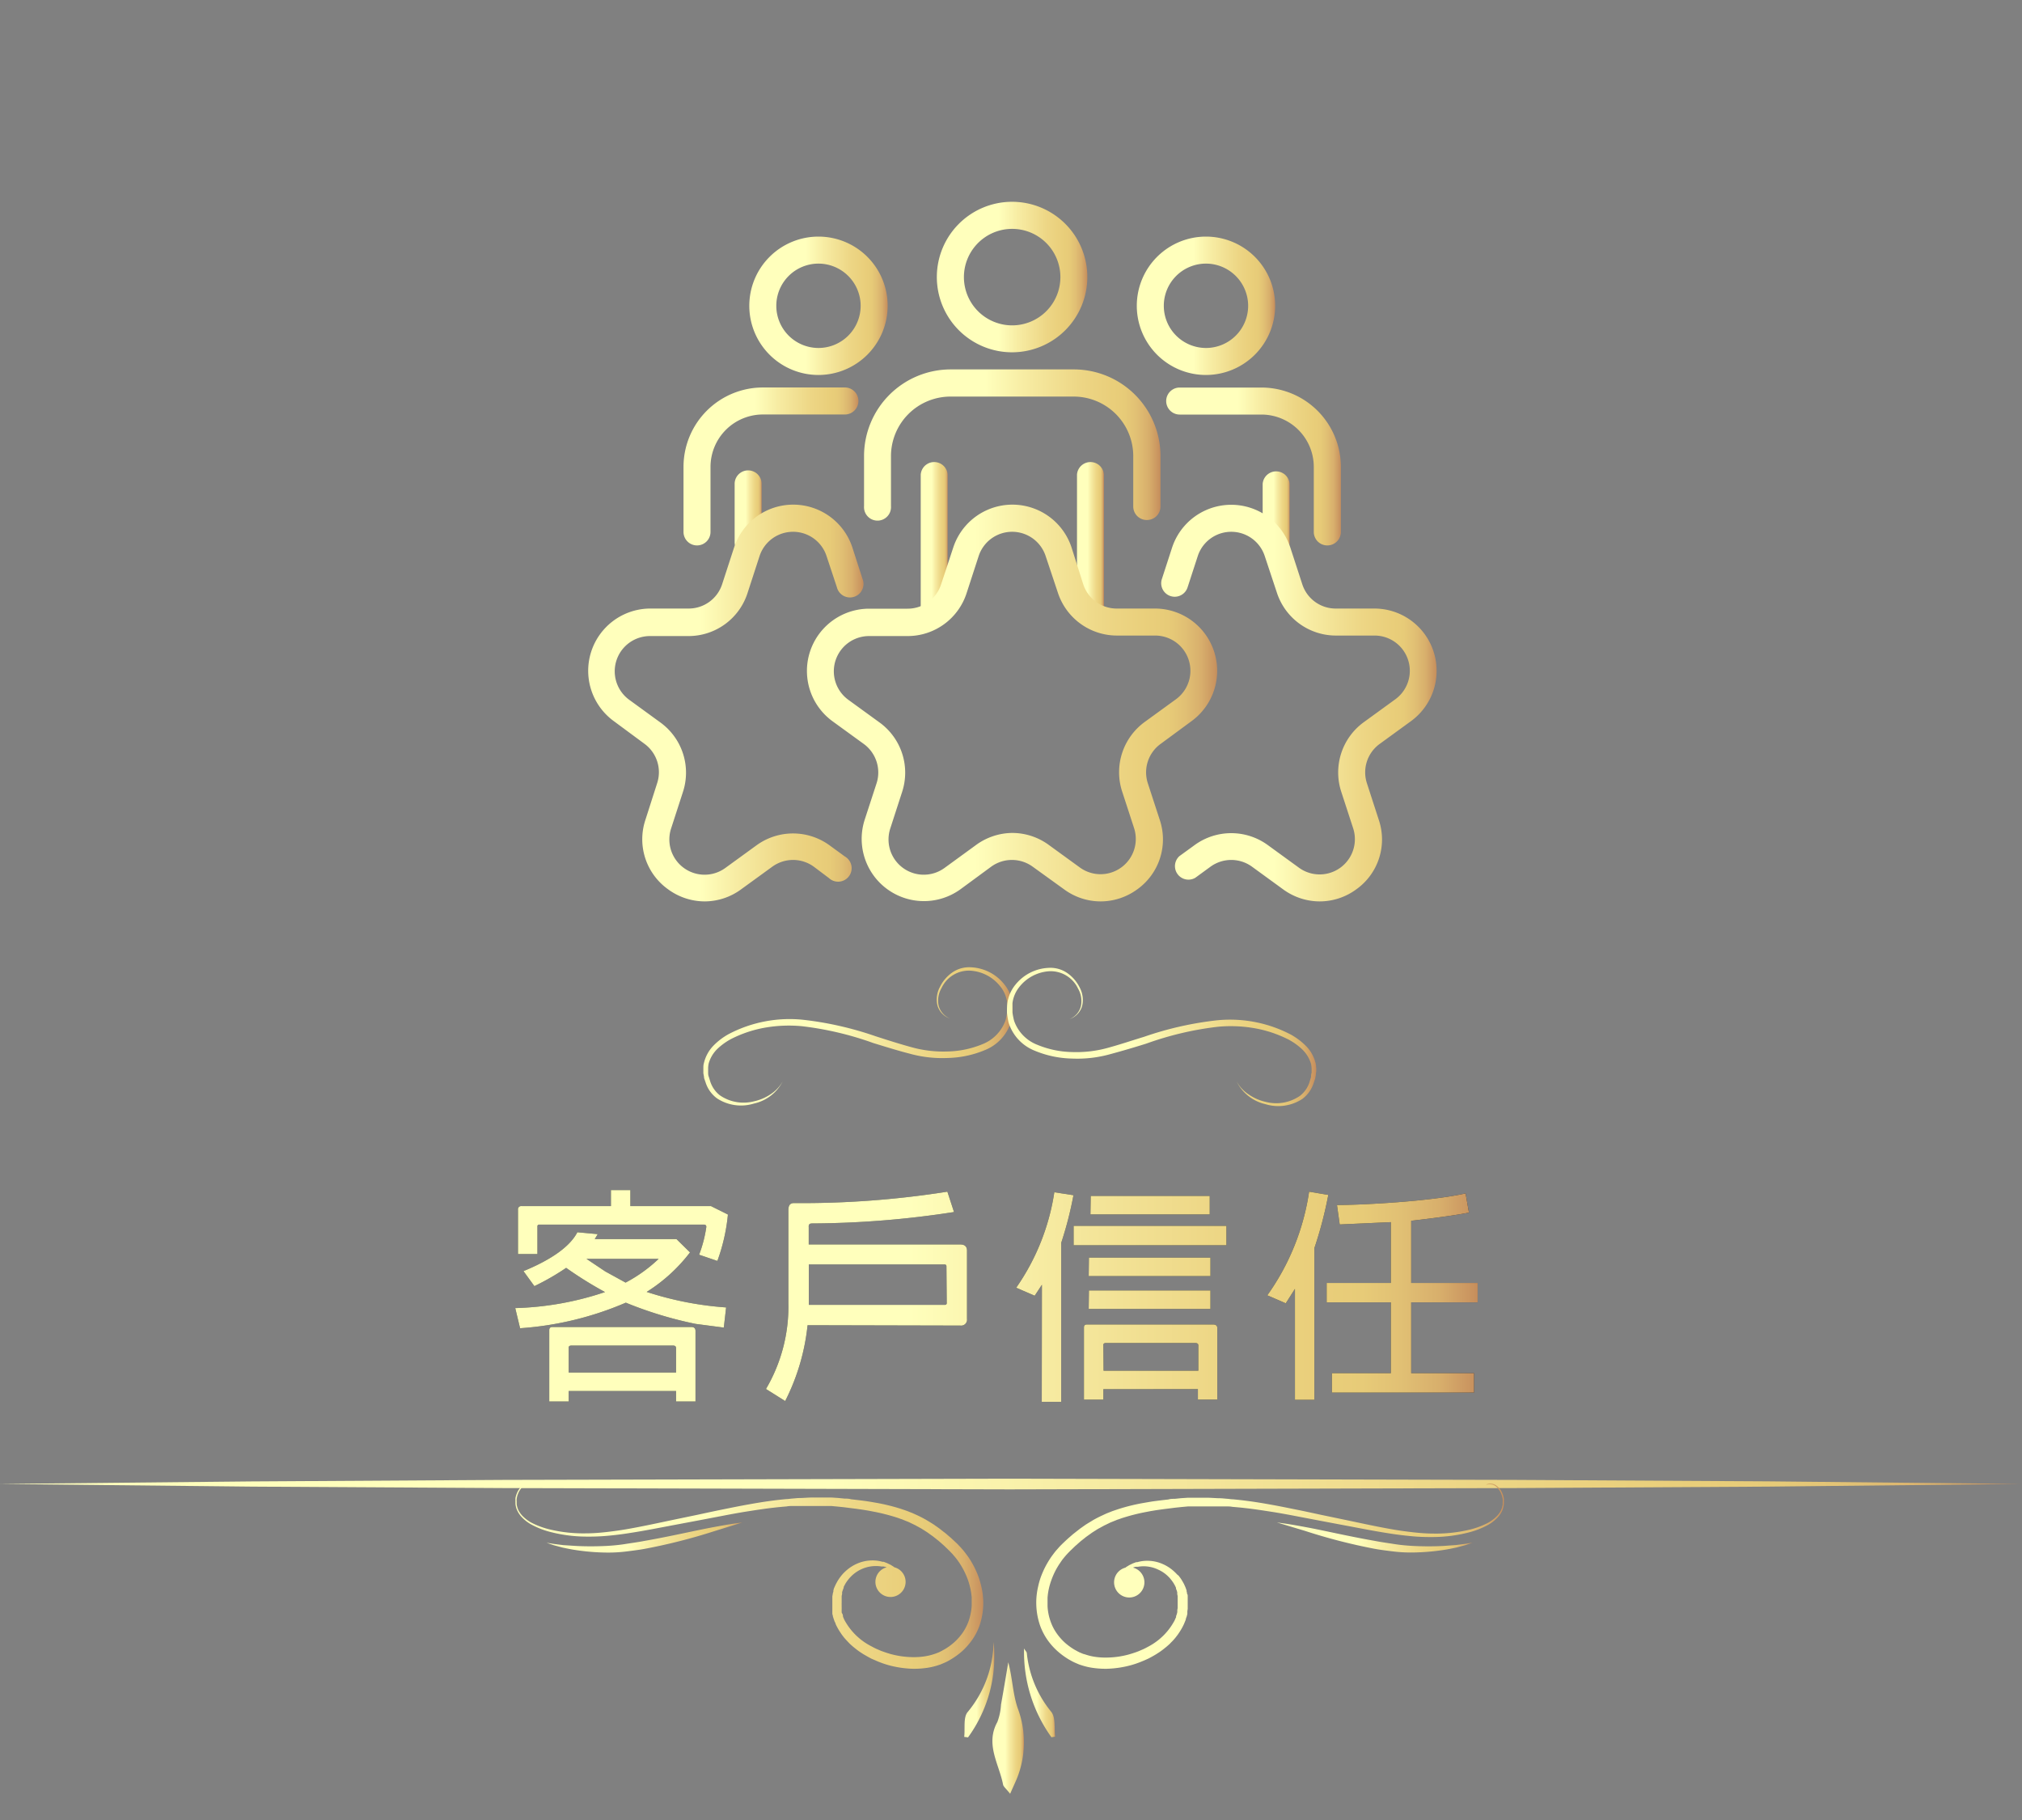 <svg id="圖層_1" data-name="圖層 1" xmlns="http://www.w3.org/2000/svg" xmlns:xlink="http://www.w3.org/1999/xlink" viewBox="0 0 280 252"><rect x="0" y="0" width="280" height="252" fill="#808080" stroke="none"/><defs><style>.cls-1{fill:#1c232f;}.cls-2{fill:url(#未命名漸層_9);}.cls-3{fill:url(#未命名漸層_9-5);}.cls-4{fill:url(#未命名漸層_9-6);}.cls-5{fill:url(#未命名漸層_9-7);}.cls-6{fill:url(#未命名漸層_9-8);}.cls-7{fill:url(#未命名漸層_9-9);}.cls-8{fill:url(#未命名漸層_9-10);}.cls-9{fill:url(#未命名漸層_9-11);}.cls-10{fill:url(#未命名漸層_9-12);}.cls-11{fill:url(#未命名漸層_9-13);}.cls-12{fill:url(#未命名漸層_9-14);}.cls-13{fill:url(#未命名漸層_9-15);}.cls-14{fill:url(#未命名漸層_9-16);}.cls-15{fill:url(#未命名漸層_9-17);}.cls-16{fill:url(#未命名漸層_9-18);}.cls-17{fill:url(#未命名漸層_9-19);}.cls-18{fill:url(#未命名漸層_9-20);}.cls-19{fill:url(#未命名漸層_9-21);}.cls-20{fill:url(#未命名漸層_9-22);}.cls-21{fill:url(#未命名漸層_9-23);}.cls-22{fill:url(#未命名漸層_9-24);}.cls-23{fill:url(#未命名漸層_9-25);}.cls-24{fill:url(#未命名漸層_9-26);}.cls-25{fill:url(#未命名漸層_9-27);}</style><linearGradient id="未命名漸層_9" x1="71.35" y1="179.39" x2="204.62" y2="179.39" gradientUnits="userSpaceOnUse"><stop offset="0.41" stop-color="#ffffbc"/><stop offset="0.54" stop-color="#f7eca3"/><stop offset="0.73" stop-color="#edd685"/><stop offset="0.84" stop-color="#e9ce7a"/><stop offset="0.88" stop-color="#e7cb78"/><stop offset="0.92" stop-color="#e1c074"/><stop offset="0.96" stop-color="#d8af6c"/><stop offset="0.99" stop-color="#cb9761"/><stop offset="1" stop-color="#c58d5c"/></linearGradient><linearGradient id="未命名漸層_9-5" x1="97.36" y1="143.51" x2="140.16" y2="143.51" xlink:href="#未命名漸層_9"/><linearGradient id="未命名漸層_9-6" x1="139.47" y1="143.51" x2="182.27" y2="143.51" xlink:href="#未命名漸層_9"/><linearGradient id="未命名漸層_9-7" x1="-0.18" y1="205.48" x2="279.82" y2="205.48" xlink:href="#未命名漸層_9"/><linearGradient id="未命名漸層_9-8" x1="75.7" y1="212.88" x2="102.81" y2="212.88" xlink:href="#未命名漸層_9"/><linearGradient id="未命名漸層_9-9" x1="71.33" y1="218.22" x2="136.17" y2="218.22" xlink:href="#未命名漸層_9"/><linearGradient id="未命名漸層_9-10" x1="176.82" y1="212.88" x2="203.93" y2="212.88" xlink:href="#未命名漸層_9"/><linearGradient id="未命名漸層_9-11" x1="143.46" y1="218.22" x2="208.3" y2="218.22" xlink:href="#未命名漸層_9"/><linearGradient id="未命名漸層_9-12" x1="137.42" y1="239.25" x2="141.79" y2="239.25" xlink:href="#未命名漸層_9"/><linearGradient id="未命名漸層_9-13" x1="133.52" y1="233.94" x2="137.71" y2="233.94" xlink:href="#未命名漸層_9"/><linearGradient id="未命名漸層_9-14" x1="141.81" y1="234.4" x2="146.12" y2="234.4" xlink:href="#未命名漸層_9"/><linearGradient id="未命名漸層_9-15" x1="127.5" y1="75.04" x2="131.23" y2="75.04" xlink:href="#未命名漸層_9"/><linearGradient id="未命名漸層_9-16" x1="149.09" y1="75.04" x2="152.82" y2="75.04" xlink:href="#未命名漸層_9"/><linearGradient id="未命名漸層_9-17" x1="129.74" y1="38.36" x2="150.57" y2="38.36" xlink:href="#未命名漸層_9"/><linearGradient id="未命名漸層_9-18" x1="119.65" y1="61.56" x2="160.67" y2="61.56" xlink:href="#未命名漸層_9"/><linearGradient id="未命名漸層_9-19" x1="174.85" y1="71.04" x2="178.58" y2="71.04" xlink:href="#未命名漸層_9"/><linearGradient id="未命名漸層_9-20" x1="157.4" y1="42.34" x2="176.56" y2="42.34" xlink:href="#未命名漸層_9"/><linearGradient id="未命名漸層_9-21" x1="161.49" y1="64.62" x2="185.67" y2="64.62" xlink:href="#未命名漸層_9"/><linearGradient id="未命名漸層_9-22" x1="111.72" y1="97.34" x2="168.6" y2="97.34" xlink:href="#未命名漸層_9"/><linearGradient id="未命名漸層_9-23" x1="101.73" y1="71.04" x2="105.47" y2="71.04" xlink:href="#未命名漸層_9"/><linearGradient id="未命名漸層_9-24" x1="103.76" y1="42.34" x2="122.92" y2="42.34" xlink:href="#未命名漸層_9"/><linearGradient id="未命名漸層_9-25" x1="94.65" y1="64.62" x2="118.83" y2="64.62" xlink:href="#未命名漸層_9"/><linearGradient id="未命名漸層_9-26" x1="160.8" y1="97.34" x2="198.94" y2="97.34" xlink:href="#未命名漸層_9"/><linearGradient id="未命名漸層_9-27" x1="81.38" y1="97.34" x2="119.52" y2="97.34" xlink:href="#未命名漸層_9"/></defs><title>icon</title><path class="cls-1" d="M71.35,181.12a42.33,42.33,0,0,0,12.43-2.22,53.33,53.33,0,0,1-5.38-3.35A33.82,33.82,0,0,1,74,178.08L72.49,176c4-1.64,6.48-3.48,7.46-5.38l2.82.26-.41.69H93.68l1.87,1.84a22.76,22.76,0,0,1-6,5.47,45.57,45.57,0,0,0,11,2.15l-.32,2.79-3.89-.51a53.91,53.91,0,0,1-9.68-2.94,44.62,44.62,0,0,1-14.64,3.54ZM84.6,167v-2.22h2.69V167H98.46l2.34,1.17a25.83,25.83,0,0,1-1.46,6.42l-2.53-.86a17.72,17.72,0,0,0,1-3.85c0-.23-.13-.32-.35-.32H74.67a.23.23,0,0,0-.25.25v3.83H71.73v-6.14a.44.44,0,0,1,.5-.5ZM78.75,192.6v1.45H76.06v-9.86c0-.29.13-.45.44-.45H95.74c.38,0,.57.19.57.54v9.77H93.62V192.6Zm0-2.56H93.62v-3.36c0-.25-.13-.37-.41-.37H79.13c-.32,0-.41.15-.38.37Zm5.06-14,2.82,1.55a20.41,20.41,0,0,0,4.58-3.29h-10Z"/><path class="cls-1" d="M111.83,183.49a30,30,0,0,1-3.1,10.5l-2.66-1.67a22.49,22.49,0,0,0,3.1-12V167.58c0-.66.22-1,.76-1A128.88,128.88,0,0,0,131.19,165l.92,2.82a131.39,131.39,0,0,1-19.65,1.58c-.38,0-.5.16-.47.51v2.4h21c.6,0,.92.29.92.86v9.45a.82.82,0,0,1-.92.92Zm19.23-8.16c0-.16-.09-.25-.28-.25H112v5.59h18.82a.24.24,0,0,0,.28-.28Z"/><path class="cls-1" d="M144.28,177.89l-1,1.52-2.56-1.11A31.28,31.28,0,0,0,146,165.08l2.65.41a50.47,50.47,0,0,1-1.7,6.61v22h-2.69Zm4.39-8.16h21.16v2.69H148.67Zm4.12,22.62v1.45H150.1v-10c0-.26.12-.41.41-.41H168c.38,0,.57.18.57.5v9.9h-2.69v-1.45Zm-2-18.22h16.83v2.56H150.76Zm0,4.55h16.83v2.56H150.76Zm.25-13.09h16.48v2.56H151Zm1.78,24.2h13.12v-3.48c0-.23-.12-.35-.41-.35H153.13c-.25,0-.38.12-.34.35Z"/><path class="cls-1" d="M179.32,178.46l-1.27,2-2.56-1.11A32.94,32.94,0,0,0,181.28,165l2.66.45a55.31,55.31,0,0,1-1.93,7.37v21h-2.69Zm13.28,11.67v-9.8h-8.89v-2.69h8.89v-8.42l-7.08.32-.38-2.69c3.51,0,12.94-.5,17.81-1.61l.47,2.66c-1.2.25-3.89.66-8,1.13v8.61h9.2v2.69h-9.2v9.8h8.7v2.69H184.44v-2.69Z"/><path class="cls-2" d="M71.35,181.12a42.33,42.33,0,0,0,12.43-2.22,53.33,53.33,0,0,1-5.38-3.35A33.82,33.82,0,0,1,74,178.08L72.49,176c4-1.64,6.48-3.48,7.46-5.38l2.82.26-.41.69H93.68l1.87,1.84a22.76,22.76,0,0,1-6,5.47,45.57,45.57,0,0,0,11,2.15l-.32,2.79-3.89-.51a53.91,53.91,0,0,1-9.68-2.94,44.62,44.62,0,0,1-14.64,3.54ZM84.6,167v-2.22h2.69V167H98.46l2.34,1.17a25.83,25.83,0,0,1-1.46,6.42l-2.53-.86a17.72,17.72,0,0,0,1-3.85c0-.23-.13-.32-.35-.32H74.67a.23.23,0,0,0-.25.25v3.83H71.73v-6.14a.44.44,0,0,1,.5-.5ZM78.75,192.6v1.45H76.06v-9.86c0-.29.13-.45.44-.45H95.74c.38,0,.57.19.57.54v9.77H93.62V192.6Zm0-2.56H93.62v-3.36c0-.25-.13-.37-.41-.37H79.13c-.32,0-.41.15-.38.37Zm5.06-14,2.82,1.55a20.41,20.41,0,0,0,4.58-3.29h-10Z"/><path class="cls-2" d="M111.83,183.49a30,30,0,0,1-3.1,10.5l-2.66-1.67a22.49,22.49,0,0,0,3.1-12V167.58c0-.66.22-1,.76-1A128.88,128.88,0,0,0,131.19,165l.92,2.82a131.39,131.39,0,0,1-19.65,1.58c-.38,0-.5.16-.47.51v2.4h21c.6,0,.92.29.92.86v9.45a.82.82,0,0,1-.92.92Zm19.23-8.16c0-.16-.09-.25-.28-.25H112v5.59h18.82a.24.24,0,0,0,.28-.28Z"/><path class="cls-2" d="M144.28,177.89l-1,1.52-2.56-1.11A31.28,31.28,0,0,0,146,165.08l2.65.41a50.47,50.47,0,0,1-1.7,6.61v22h-2.69Zm4.39-8.16h21.16v2.69H148.67Zm4.12,22.62v1.45H150.1v-10c0-.26.12-.41.41-.41H168c.38,0,.57.18.57.5v9.9h-2.69v-1.45Zm-2-18.22h16.83v2.56H150.76Zm0,4.55h16.83v2.56H150.76Zm.25-13.09h16.48v2.56H151Zm1.78,24.2h13.12v-3.48c0-.23-.12-.35-.41-.35H153.13c-.25,0-.38.12-.34.35Z"/><path class="cls-2" d="M179.32,178.46l-1.27,2-2.56-1.11A32.94,32.94,0,0,0,181.28,165l2.66.45a55.31,55.31,0,0,1-1.93,7.37v21h-2.69Zm13.28,11.67v-9.8h-8.89v-2.69h8.89v-8.42l-7.08.32-.38-2.69c3.51,0,12.94-.5,17.81-1.61l.47,2.66c-1.2.25-3.89.66-8,1.13v8.61h9.2v2.69h-9.2v9.8h8.7v2.69H184.44v-2.69Z"/><path class="cls-3" d="M108.4,149.71a5.92,5.92,0,0,1-4,3.09,6.07,6.07,0,0,1-5.1-.71,4.36,4.36,0,0,1-1.58-2.18l-.22-.64c0-.22-.07-.45-.1-.68l0-.34,0-.34c0-.23,0-.46.07-.69a5.16,5.16,0,0,1,1.29-2.4,9.07,9.07,0,0,1,2.13-1.63,18.14,18.14,0,0,1,10.22-2,46.32,46.32,0,0,1,10.14,2.29c1.64.53,3.27,1.05,4.91,1.5a16.37,16.37,0,0,0,5,.61,13.33,13.33,0,0,0,4.86-1,5.56,5.56,0,0,0,3.23-3.33,9.43,9.43,0,0,0,.22-1.18c0-.41,0-.82,0-1.23a4.35,4.35,0,0,0-.89-2.19,5.72,5.72,0,0,0-4.19-2.26,4.17,4.17,0,0,0-4,2.39,3.45,3.45,0,0,0-.42,2.41,2.65,2.65,0,0,0,1.61,1.84,2.73,2.73,0,0,1-1.76-1.8,3.64,3.64,0,0,1,.33-2.57,5.24,5.24,0,0,1,1.69-2,4.11,4.11,0,0,1,2.56-.74,6.24,6.24,0,0,1,4.67,2.36,5,5,0,0,1,1.09,2.5c0,.45.05.9.06,1.35a12.25,12.25,0,0,1-.22,1.35,6.17,6.17,0,0,1-3.62,3.91,14.14,14.14,0,0,1-5.18,1.09,16.83,16.83,0,0,1-5.24-.6c-1.68-.43-3.33-.95-5-1.46a44.34,44.34,0,0,0-9.91-2.34,19.22,19.22,0,0,0-5,.18,16.77,16.77,0,0,0-4.75,1.56,8.71,8.71,0,0,0-2,1.44,4.55,4.55,0,0,0-1.17,2,3.81,3.81,0,0,0-.07.59l0,.3,0,.3c0,.2,0,.4.08.6l.18.58a4,4,0,0,0,1.34,2,5.77,5.77,0,0,0,4.75.85,6.58,6.58,0,0,0,2.33-1A5.13,5.13,0,0,0,108.4,149.71Z"/><path class="cls-4" d="M171.23,149.71a5.07,5.07,0,0,0,1.73,1.86,6.61,6.61,0,0,0,2.32,1,5.77,5.77,0,0,0,4.75-.85,3.89,3.89,0,0,0,1.34-2l.18-.58c0-.2,0-.4.08-.6l0-.3,0-.3a5.6,5.6,0,0,0-.07-.59,4.57,4.57,0,0,0-1.18-2,8.65,8.65,0,0,0-2-1.44,16.84,16.84,0,0,0-4.76-1.56,19.22,19.22,0,0,0-5-.18,44.34,44.34,0,0,0-9.91,2.34c-1.64.51-3.29,1-5,1.46a16.9,16.9,0,0,1-5.24.6,14.15,14.15,0,0,1-5.19-1.09,6.17,6.17,0,0,1-3.62-3.91,12.25,12.25,0,0,1-.22-1.35c0-.45,0-.9.06-1.35a5.14,5.14,0,0,1,1.09-2.5,6.24,6.24,0,0,1,4.67-2.36,4.09,4.09,0,0,1,2.56.74,5.27,5.27,0,0,1,1.7,2,3.64,3.64,0,0,1,.32,2.57,2.73,2.73,0,0,1-1.76,1.8,2.63,2.63,0,0,0,1.61-1.84,3.45,3.45,0,0,0-.41-2.41,4.19,4.19,0,0,0-4-2.39,5.74,5.74,0,0,0-4.19,2.26,4.44,4.44,0,0,0-.89,2.19c0,.41,0,.82,0,1.23a9.46,9.46,0,0,0,.23,1.18,5.51,5.51,0,0,0,3.23,3.33,13.23,13.23,0,0,0,4.85,1,16.33,16.33,0,0,0,5-.61c1.64-.45,3.27-1,4.91-1.5a46.32,46.32,0,0,1,10.14-2.29,18.16,18.16,0,0,1,10.23,2,9.5,9.5,0,0,1,2.13,1.63,5.14,5.14,0,0,1,1.28,2.4,5.38,5.38,0,0,1,.07.69l0,.34-.05.34c0,.23-.06.46-.1.68l-.22.64a4.4,4.4,0,0,1-1.57,2.18,6.09,6.09,0,0,1-5.11.71A5.92,5.92,0,0,1,171.23,149.71Z"/><polygon class="cls-5" points="-0.18 205.47 34.82 205.12 69.82 204.91 139.82 204.74 209.82 204.91 244.82 205.11 279.82 205.47 244.82 205.84 209.82 206.04 139.82 206.22 69.82 206.04 34.82 205.84 -0.18 205.47"/><path class="cls-6" d="M102.81,210.8l-1.08.15c-.69.1-1.69.27-2.92.5-2.46.45-5.82,1.25-9.53,1.9-.93.18-1.84.3-2.72.44s-1.71.21-2.53.26c-1.62.08-3.1.07-4.33,0L78,213.94l-1.26-.16-1.07-.17,1,.34,1.24.33c.49.1,1,.22,1.67.32a30.23,30.23,0,0,0,4.42.37,19.93,19.93,0,0,0,2.63-.14c.9-.11,1.83-.22,2.78-.4A79.15,79.15,0,0,0,98.94,212Z"/><path class="cls-7" d="M135.67,225a8.22,8.22,0,0,1-1.07,2.09,9.61,9.61,0,0,1-1.38,1.55,10.43,10.43,0,0,1-1.54,1.12l-.4.23-.21.11-.22.1-.44.19-.22.09-.22.07a9,9,0,0,1-1.8.41,12,12,0,0,1-1.79.1,14.19,14.19,0,0,1-3.41-.52,13.92,13.92,0,0,1-1.57-.56l-.75-.33-.36-.19-.35-.2-.35-.2-.34-.22-.17-.11-.16-.11-.32-.24-.31-.25-.15-.12-.15-.13-.29-.26-.27-.28-.26-.28c-.09-.1-.18-.19-.26-.29s-.32-.4-.46-.62a8.37,8.37,0,0,1-.74-1.3c0-.11-.09-.23-.14-.34l-.06-.17-.06-.18-.11-.34c0-.12-.06-.24-.08-.36l0-.17a1.13,1.13,0,0,1,0-.18l0-.35c0-.12,0-.24,0-.36v-.35c0-.11,0-.23,0-.34l0-.34,0-.17,0-.17.06-.33c0-.11.06-.21.08-.32s0-.11,0-.16l.05-.15c0-.11.07-.21.11-.31s.09-.19.13-.29a.61.61,0,0,1,.07-.14l.07-.14.15-.27a2.33,2.33,0,0,1,.17-.26l.08-.13.09-.12.18-.24.19-.22a5.29,5.29,0,0,1,.41-.41,5.74,5.74,0,0,1,1.79-1.12,5.29,5.29,0,0,1,1.8-.36,5.06,5.06,0,0,1,1.52.19l.16,0,.15.06.29.11.51.24.4.25.13.1a2.09,2.09,0,1,1-1.07,0l-.15-.05-.27-.06-.14,0-.15,0a4.83,4.83,0,0,0-4.26,1.42,3.73,3.73,0,0,0-.32.36l-.15.19-.14.2a.36.36,0,0,1-.07.1l-.06.11-.12.22-.12.23,0,.12-.05.12-.09.24-.08.25,0,.13,0,.13-.06.26,0,.27,0,.13v.14l0,.28V222a.76.76,0,0,0,0,.15v.14l0,.28a2.74,2.74,0,0,1,0,.28l0,.14,0,.15c0,.09,0,.18.08.28s.06.19.1.28l0,.14.06.14.12.28a8.74,8.74,0,0,0,3.74,3.68l.32.17.32.16.67.29c.46.18.93.33,1.41.47a12.16,12.16,0,0,0,3,.42,10,10,0,0,0,1.55-.09,7.9,7.9,0,0,0,1.51-.36l.18-.06.18-.07a3.68,3.68,0,0,0,.35-.15l.17-.09a.56.56,0,0,0,.17-.09l.35-.19a8.51,8.51,0,0,0,1.29-.94,7.89,7.89,0,0,0,1.14-1.27,7,7,0,0,0,.88-1.7,8.15,8.15,0,0,0,.42-2.1c0-.19,0-.38,0-.58s0-.39,0-.58a10.4,10.4,0,0,0-.18-1.21,11,11,0,0,0-.34-1.21,10.75,10.75,0,0,0-.52-1.21,11.47,11.47,0,0,0-.68-1.17c-.14-.19-.26-.39-.41-.57l-.22-.27-.23-.27a3,3,0,0,0-.24-.26l-.25-.26c-.17-.17-.35-.35-.54-.52a3.31,3.31,0,0,0-.27-.26l-.28-.25-.29-.25a3.36,3.36,0,0,0-.29-.24l-.6-.48-.63-.45c-.21-.16-.43-.29-.65-.43l-.33-.21-.34-.19-.35-.19a3.84,3.84,0,0,0-.35-.18l-.72-.35-.75-.3a2.46,2.46,0,0,0-.38-.14l-.38-.14a27.78,27.78,0,0,0-3.23-.84l-.84-.16-.42-.07-.43-.07-.85-.12-.87-.11-.86-.11-.88-.09-.86-.08-.44,0-.43,0-.88,0h-.88c-.58,0-1.17,0-1.76,0l-.88,0c-.29,0-.59,0-.88.06-.59.05-1.18.1-1.76.17-1.17.13-2.34.31-3.5.49s-2.32.39-3.46.61l-3.41.65-3.34.63c-2.19.41-4.33.84-6.39,1.15-1,.16-2,.28-3,.37s-2,.12-2.91.11a20.14,20.14,0,0,1-5.22-.71,11.4,11.4,0,0,1-2.17-.85,5.42,5.42,0,0,1-1.67-1.28,3.33,3.33,0,0,1-.51-.81,2.81,2.81,0,0,1-.23-.87c0-.07,0-.14,0-.21a1.47,1.47,0,0,1,0-.21,2.6,2.6,0,0,1,0-.4,3,3,0,0,1,.22-.71,2.6,2.6,0,0,1,.73-1,1.47,1.47,0,0,1,.83-.35,1.2,1.2,0,0,1,.56.08l.13.06,0,0s-.07,0-.19,0a1.38,1.38,0,0,0-.53,0,1.41,1.41,0,0,0-.76.37,2.62,2.62,0,0,0-.65,1,2.74,2.74,0,0,0-.17.67,1.51,1.51,0,0,0,0,.37,1.34,1.34,0,0,0,0,.2l0,.19a3,3,0,0,0,.23.79,3.51,3.51,0,0,0,.5.73,5.17,5.17,0,0,0,1.61,1.16,11.49,11.49,0,0,0,2.12.76,20,20,0,0,0,5.11.57c.92,0,1.88-.07,2.85-.18s2-.25,3-.43c2-.35,4.15-.82,6.34-1.28l3.32-.69c1.12-.24,2.26-.49,3.4-.72s2.31-.47,3.48-.68,2.35-.41,3.54-.56c.59-.08,1.19-.14,1.79-.2.3,0,.6-.06.9-.08s.6-.06.9-.07c.61,0,1.21-.07,1.81-.07h.91l.91,0h.45l.45,0,.9.06.89.09c.29,0,.59,0,.88.09l.88.1.88.11.44.06.44.07.87.15a26.52,26.52,0,0,1,3.41.84l.41.14.41.14.81.32.79.36.38.19.38.2c.12.07.25.13.37.21l.37.22c.24.15.48.29.71.45l.68.48.65.51c.12.08.22.17.32.25l.31.27.31.26.29.27.58.54.28.29.28.3.26.3c.09.1.17.21.25.31s.32.42.47.63a12.34,12.34,0,0,1,.8,1.33,13.84,13.84,0,0,1,.61,1.38,12.48,12.48,0,0,1,.41,1.41A9.73,9.73,0,0,1,135.67,225Z"/><path class="cls-8" d="M176.82,210.8l1.08.15c.69.1,1.69.27,2.92.5,2.46.45,5.82,1.25,9.54,1.9.92.18,1.83.3,2.71.44s1.71.21,2.53.26c1.62.08,3.1.07,4.34,0l1.67-.12,1.25-.16,1.07-.17-1,.34-1.24.33c-.49.1-1,.22-1.67.32a30.21,30.21,0,0,1-4.41.37,20,20,0,0,1-2.64-.14c-.9-.11-1.83-.22-2.77-.4a78.87,78.87,0,0,1-9.48-2.45Z"/><path class="cls-9" d="M144,225a8.56,8.56,0,0,0,1.07,2.09,9.2,9.2,0,0,0,1.39,1.55,10.34,10.34,0,0,0,1.53,1.12l.41.23.21.11.21.1.44.19.22.09.22.07a8.92,8.92,0,0,0,1.81.41,12,12,0,0,0,1.79.1,14.11,14.11,0,0,0,3.4-.52,13.25,13.25,0,0,0,1.57-.56c.26-.1.5-.22.75-.33l.36-.19.36-.2.34-.2.34-.22.17-.11.16-.11.32-.24.31-.25.15-.12.15-.13.29-.26.27-.28c.1-.09.18-.19.27-.28l.25-.29c.16-.21.32-.4.46-.62a8.37,8.37,0,0,0,.74-1.3c.05-.11.09-.23.14-.34l.07-.17.05-.18c0-.11.08-.23.11-.34l.09-.36,0-.17,0-.18.05-.35c0-.12,0-.24,0-.36v-.69c0-.12,0-.23,0-.34v-.17l0-.17c0-.11,0-.22-.07-.33s0-.21-.08-.32a.94.94,0,0,1,0-.16l-.06-.15a2.83,2.83,0,0,0-.11-.31l-.13-.29-.06-.14-.08-.14-.15-.27-.16-.26-.09-.13a.94.94,0,0,0-.09-.12l-.18-.24L163,218a5.29,5.29,0,0,0-.41-.41,5.74,5.74,0,0,0-1.79-1.12,5.29,5.29,0,0,0-1.8-.36,5,5,0,0,0-1.51.19l-.17,0-.15.06-.29.11-.5.24-.41.25-.13.1a2.1,2.1,0,1,0,1.07,0L157,217l.27-.06.15,0,.14,0a4.65,4.65,0,0,1,2.82.39,4.67,4.67,0,0,1,1.44,1,3.73,3.73,0,0,1,.32.36l.15.19.14.2a.86.86,0,0,0,.07.1l.06.11.13.22.11.23.05.12,0,.12.1.24.07.25,0,.13,0,.13.06.26,0,.27v.27l0,.28v.42l0,.14,0,.28-.05.28,0,.14,0,.15-.07.28-.1.28,0,.14-.07.14-.12.28A8.69,8.69,0,0,1,159,228l-.32.17-.32.16-.67.29c-.45.18-.93.33-1.41.47a12.16,12.16,0,0,1-3,.42,10,10,0,0,1-1.55-.09,7.63,7.63,0,0,1-1.5-.36L150,229l-.17-.07-.36-.15-.17-.09a.7.7,0,0,1-.17-.09l-.35-.19a9,9,0,0,1-1.29-.94,7.85,7.85,0,0,1-1.13-1.27,6.65,6.65,0,0,1-.88-1.7,7.39,7.39,0,0,1-.42-2.1c0-.19,0-.38,0-.58s0-.39,0-.58a8.59,8.59,0,0,1,.17-1.21,9.19,9.19,0,0,1,.35-1.21,10.68,10.68,0,0,1,.51-1.21,10,10,0,0,1,.69-1.17c.13-.19.26-.39.4-.57l.22-.27.23-.27.24-.26.25-.26.54-.52.27-.26.29-.25.28-.25c.1-.08.19-.17.29-.24l.6-.48.63-.45c.21-.16.43-.29.65-.43l.33-.21c.11-.07.23-.12.35-.19l.34-.19c.12-.06.23-.13.35-.18l.72-.35.75-.3a2.46,2.46,0,0,1,.38-.14l.39-.14a27.1,27.1,0,0,1,3.22-.84l.84-.16.42-.07.43-.07.85-.12.87-.11.87-.11.87-.09.87-.08.43,0,.44,0,.87,0h.88c.58,0,1.17,0,1.76,0l.88,0c.3,0,.59,0,.88.06.59.05,1.18.1,1.76.17,1.18.13,2.34.31,3.51.49s2.31.39,3.46.61l3.4.65,3.34.63c2.19.41,4.33.84,6.4,1.15,1,.16,2.05.28,3,.37s2,.12,2.91.11a20.28,20.28,0,0,0,5.23-.71,11.3,11.3,0,0,0,2.16-.85,5.42,5.42,0,0,0,1.67-1.28,3.71,3.71,0,0,0,.52-.81,3.5,3.5,0,0,0,.23-.87v-.21a1.47,1.47,0,0,0,0-.21,2.6,2.6,0,0,0,0-.4,3,3,0,0,0-.21-.71,2.62,2.62,0,0,0-.74-1,1.44,1.44,0,0,0-.83-.35,1.13,1.13,0,0,0-.55.08.4.4,0,0,0-.13.06l0,0a1.35,1.35,0,0,0,.18,0,1.37,1.37,0,0,1,1.29.34,2.51,2.51,0,0,1,.65,1,3.28,3.28,0,0,1,.18.67,2.26,2.26,0,0,1,0,.37v.2l0,.19a3.4,3.4,0,0,1-.24.79,2.88,2.88,0,0,1-.5.73,5.17,5.17,0,0,1-1.61,1.16,11.38,11.38,0,0,1-2.11.76,20.08,20.08,0,0,1-5.12.57c-.92,0-1.87-.07-2.85-.18s-2-.25-3-.43c-2-.35-4.15-.82-6.34-1.28l-3.32-.69c-1.12-.24-2.25-.49-3.4-.72s-2.3-.47-3.47-.68-2.35-.41-3.55-.56c-.59-.08-1.19-.14-1.79-.2-.3,0-.6-.06-.9-.08s-.6-.06-.9-.07c-.6,0-1.21-.07-1.81-.07h-.91l-.9,0h-.45l-.46,0-.9.06-.88.09c-.3,0-.59,0-.89.09l-.88.1-.88.11-.44.06-.43.07-.87.15a26.11,26.11,0,0,0-3.41.84l-.42.14-.41.14-.81.32-.78.36-.39.19-.38.2c-.12.07-.25.13-.37.21l-.36.22c-.25.15-.49.29-.72.45l-.68.48-.65.51-.32.25-.31.27-.3.26-.3.27-.57.54-.29.29c-.09.1-.19.2-.27.3l-.27.3c-.09.1-.17.21-.25.31s-.32.42-.47.63a14.2,14.2,0,0,0-.8,1.33,13.84,13.84,0,0,0-.61,1.38,10.64,10.64,0,0,0-.4,1.41A9.73,9.73,0,0,0,144,225Z"/><path class="cls-10" d="M139.88,248.37c.41-.92.66-1.47.89-2a13.37,13.37,0,0,0,.17-9.82c-.69-2-.74-4.24-1.32-6.39-.33,2-.65,3.9-1,5.85a8.14,8.14,0,0,1-.51,2.42c-1.71,3.11.26,5.84.8,8.71C139,247.42,139.34,247.68,139.88,248.37Z"/><path class="cls-11" d="M134.05,240.56a19.08,19.08,0,0,0,3.54-13.23,15.5,15.5,0,0,1-3.59,9.72c-.63.74-.34,2.27-.48,3.44Z"/><path class="cls-12" d="M141.81,228.25a20.17,20.17,0,0,0,3.79,12.29l.52-.08c-.15-1.17.08-2.65-.55-3.44a15.27,15.27,0,0,1-3.38-8.12C142.18,228.73,142,228.58,141.81,228.25Z"/><path class="cls-13" d="M129.36,86.23a1.86,1.86,0,0,1-1.86-1.87V65.71a1.87,1.87,0,0,1,3.73,0V84.36A1.86,1.86,0,0,1,129.36,86.23Z"/><path class="cls-14" d="M151,86.23a1.86,1.86,0,0,1-1.86-1.87V65.71a1.87,1.87,0,0,1,3.73,0V84.36A1.86,1.86,0,0,1,151,86.23Z"/><path class="cls-15" d="M140.16,48.78a10.42,10.42,0,1,1,10.41-10.42A10.43,10.43,0,0,1,140.16,48.78Zm0-17.09a6.68,6.68,0,1,0,6.68,6.67A6.68,6.68,0,0,0,140.16,31.69Z"/><path class="cls-16" d="M158.8,72a1.87,1.87,0,0,1-1.87-1.87V63.15a8.25,8.25,0,0,0-8.23-8.24H131.62a8.25,8.25,0,0,0-8.24,8.24v6.93a1.87,1.87,0,1,1-3.73,0V63.15a12,12,0,0,1,12-12H148.7a12,12,0,0,1,12,12v6.93A1.87,1.87,0,0,1,158.8,72Z"/><path class="cls-17" d="M176.71,76.94a1.87,1.87,0,0,1-1.86-1.87V67a1.87,1.87,0,0,1,3.73,0v8.06A1.87,1.87,0,0,1,176.71,76.94Z"/><path class="cls-18" d="M167,51.92a9.58,9.58,0,1,1,9.58-9.58A9.59,9.59,0,0,1,167,51.92Zm0-15.42a5.84,5.84,0,1,0,5.84,5.84A5.85,5.85,0,0,0,167,36.5Z"/><path class="cls-19" d="M183.8,75.52a1.87,1.87,0,0,1-1.87-1.87v-9a7.26,7.26,0,0,0-7.25-7.25H163.36a1.87,1.87,0,0,1,0-3.74h11.32a11,11,0,0,1,11,11v9A1.87,1.87,0,0,1,183.8,75.52Z"/><path class="cls-20" d="M152.4,124.81a8.56,8.56,0,0,1-5.06-1.68L143,120a4.89,4.89,0,0,0-5.74,0L133,123.13a8.62,8.62,0,0,1-13.26-9.63l1.65-5.06A4.89,4.89,0,0,0,119.6,103l-4.31-3.13a8.62,8.62,0,0,1,5.06-15.59h5.33a4.87,4.87,0,0,0,4.64-3.37L132,75.82a8.62,8.62,0,0,1,16.39,0L150,80.89a4.87,4.87,0,0,0,4.64,3.37H160A8.62,8.62,0,0,1,165,99.85L160.72,103a4.87,4.87,0,0,0-1.77,5.46l1.65,5.06a8.5,8.5,0,0,1-3.13,9.63A8.61,8.61,0,0,1,152.4,124.81Zm-12.24-9.48a8.59,8.59,0,0,1,5.06,1.65l4.31,3.13a4.88,4.88,0,0,0,7.51-5.46l-1.65-5.06a8.61,8.61,0,0,1,3.13-9.63l4.31-3.13A4.88,4.88,0,0,0,160,88h-5.33a8.61,8.61,0,0,1-8.2-6L144.8,77a4.88,4.88,0,0,0-9.28,0l-1.65,5.07a8.58,8.58,0,0,1-8.19,6h-5.33a4.88,4.88,0,0,0-2.87,8.83l4.31,3.13a8.58,8.58,0,0,1,3.13,9.63l-1.64,5.06a4.88,4.88,0,0,0,7.51,5.46l4.3-3.13A8.62,8.62,0,0,1,140.16,115.33Z"/><path class="cls-21" d="M103.6,76.94a1.87,1.87,0,0,1-1.87-1.87V67a1.87,1.87,0,0,1,3.74,0v8.06A1.87,1.87,0,0,1,103.6,76.94Z"/><path class="cls-22" d="M113.34,51.92a9.58,9.58,0,1,1,9.58-9.58A9.59,9.59,0,0,1,113.34,51.92Zm0-15.42a5.84,5.84,0,1,0,5.84,5.84A5.85,5.85,0,0,0,113.34,36.5Z"/><path class="cls-23" d="M96.52,75.52a1.87,1.87,0,0,1-1.87-1.87v-9a11,11,0,0,1,11-11H117a1.87,1.87,0,1,1,0,3.74H105.64a7.26,7.26,0,0,0-7.25,7.25v9A1.87,1.87,0,0,1,96.52,75.52Z"/><path class="cls-24" d="M182.74,124.81a8.61,8.61,0,0,1-5.07-1.68l-4.3-3.13a4.89,4.89,0,0,0-5.74,0l-2.11,1.54a1.87,1.87,0,0,1-2.2-3l2.11-1.53a8.6,8.6,0,0,1,10.13,0l4.31,3.13a4.88,4.88,0,0,0,7.51-5.46l-1.65-5.06a8.6,8.6,0,0,1,3.13-9.63l4.31-3.13A4.88,4.88,0,0,0,190.3,88H185a8.6,8.6,0,0,1-8.2-6L175.14,77a4.88,4.88,0,0,0-9.28,0l-1.41,4.33a1.87,1.87,0,0,1-3.56-1.15l1.41-4.34a8.62,8.62,0,0,1,16.39,0l1.65,5.07A4.86,4.86,0,0,0,185,84.26h5.32a8.62,8.62,0,0,1,5.07,15.59L191.06,103a4.86,4.86,0,0,0-1.77,5.46l1.64,5.06a8.47,8.47,0,0,1-3.13,9.63A8.56,8.56,0,0,1,182.74,124.81Z"/><path class="cls-25" d="M97.58,124.81a8.61,8.61,0,0,1-5.07-1.68,8.5,8.5,0,0,1-3.13-9.63L91,108.44A4.87,4.87,0,0,0,89.26,103L85,99.85A8.62,8.62,0,0,1,90,84.26h5.33A4.87,4.87,0,0,0,100,80.89l1.65-5.07a8.62,8.62,0,0,1,16.39,0l1.4,4.34a1.87,1.87,0,1,1-3.55,1.15L114.46,77a4.88,4.88,0,0,0-9.28,0l-1.65,5.07a8.58,8.58,0,0,1-8.19,6H90a4.88,4.88,0,0,0-2.86,8.83l4.3,3.13a8.58,8.58,0,0,1,3.13,9.63l-1.64,5.06a4.88,4.88,0,0,0,7.51,5.46l4.31-3.13a8.6,8.6,0,0,1,10.13,0l2.1,1.53a1.87,1.87,0,1,1-2.19,3L112.69,120a4.89,4.89,0,0,0-5.74,0l-4.31,3.13A8.56,8.56,0,0,1,97.58,124.81Z"/></svg>